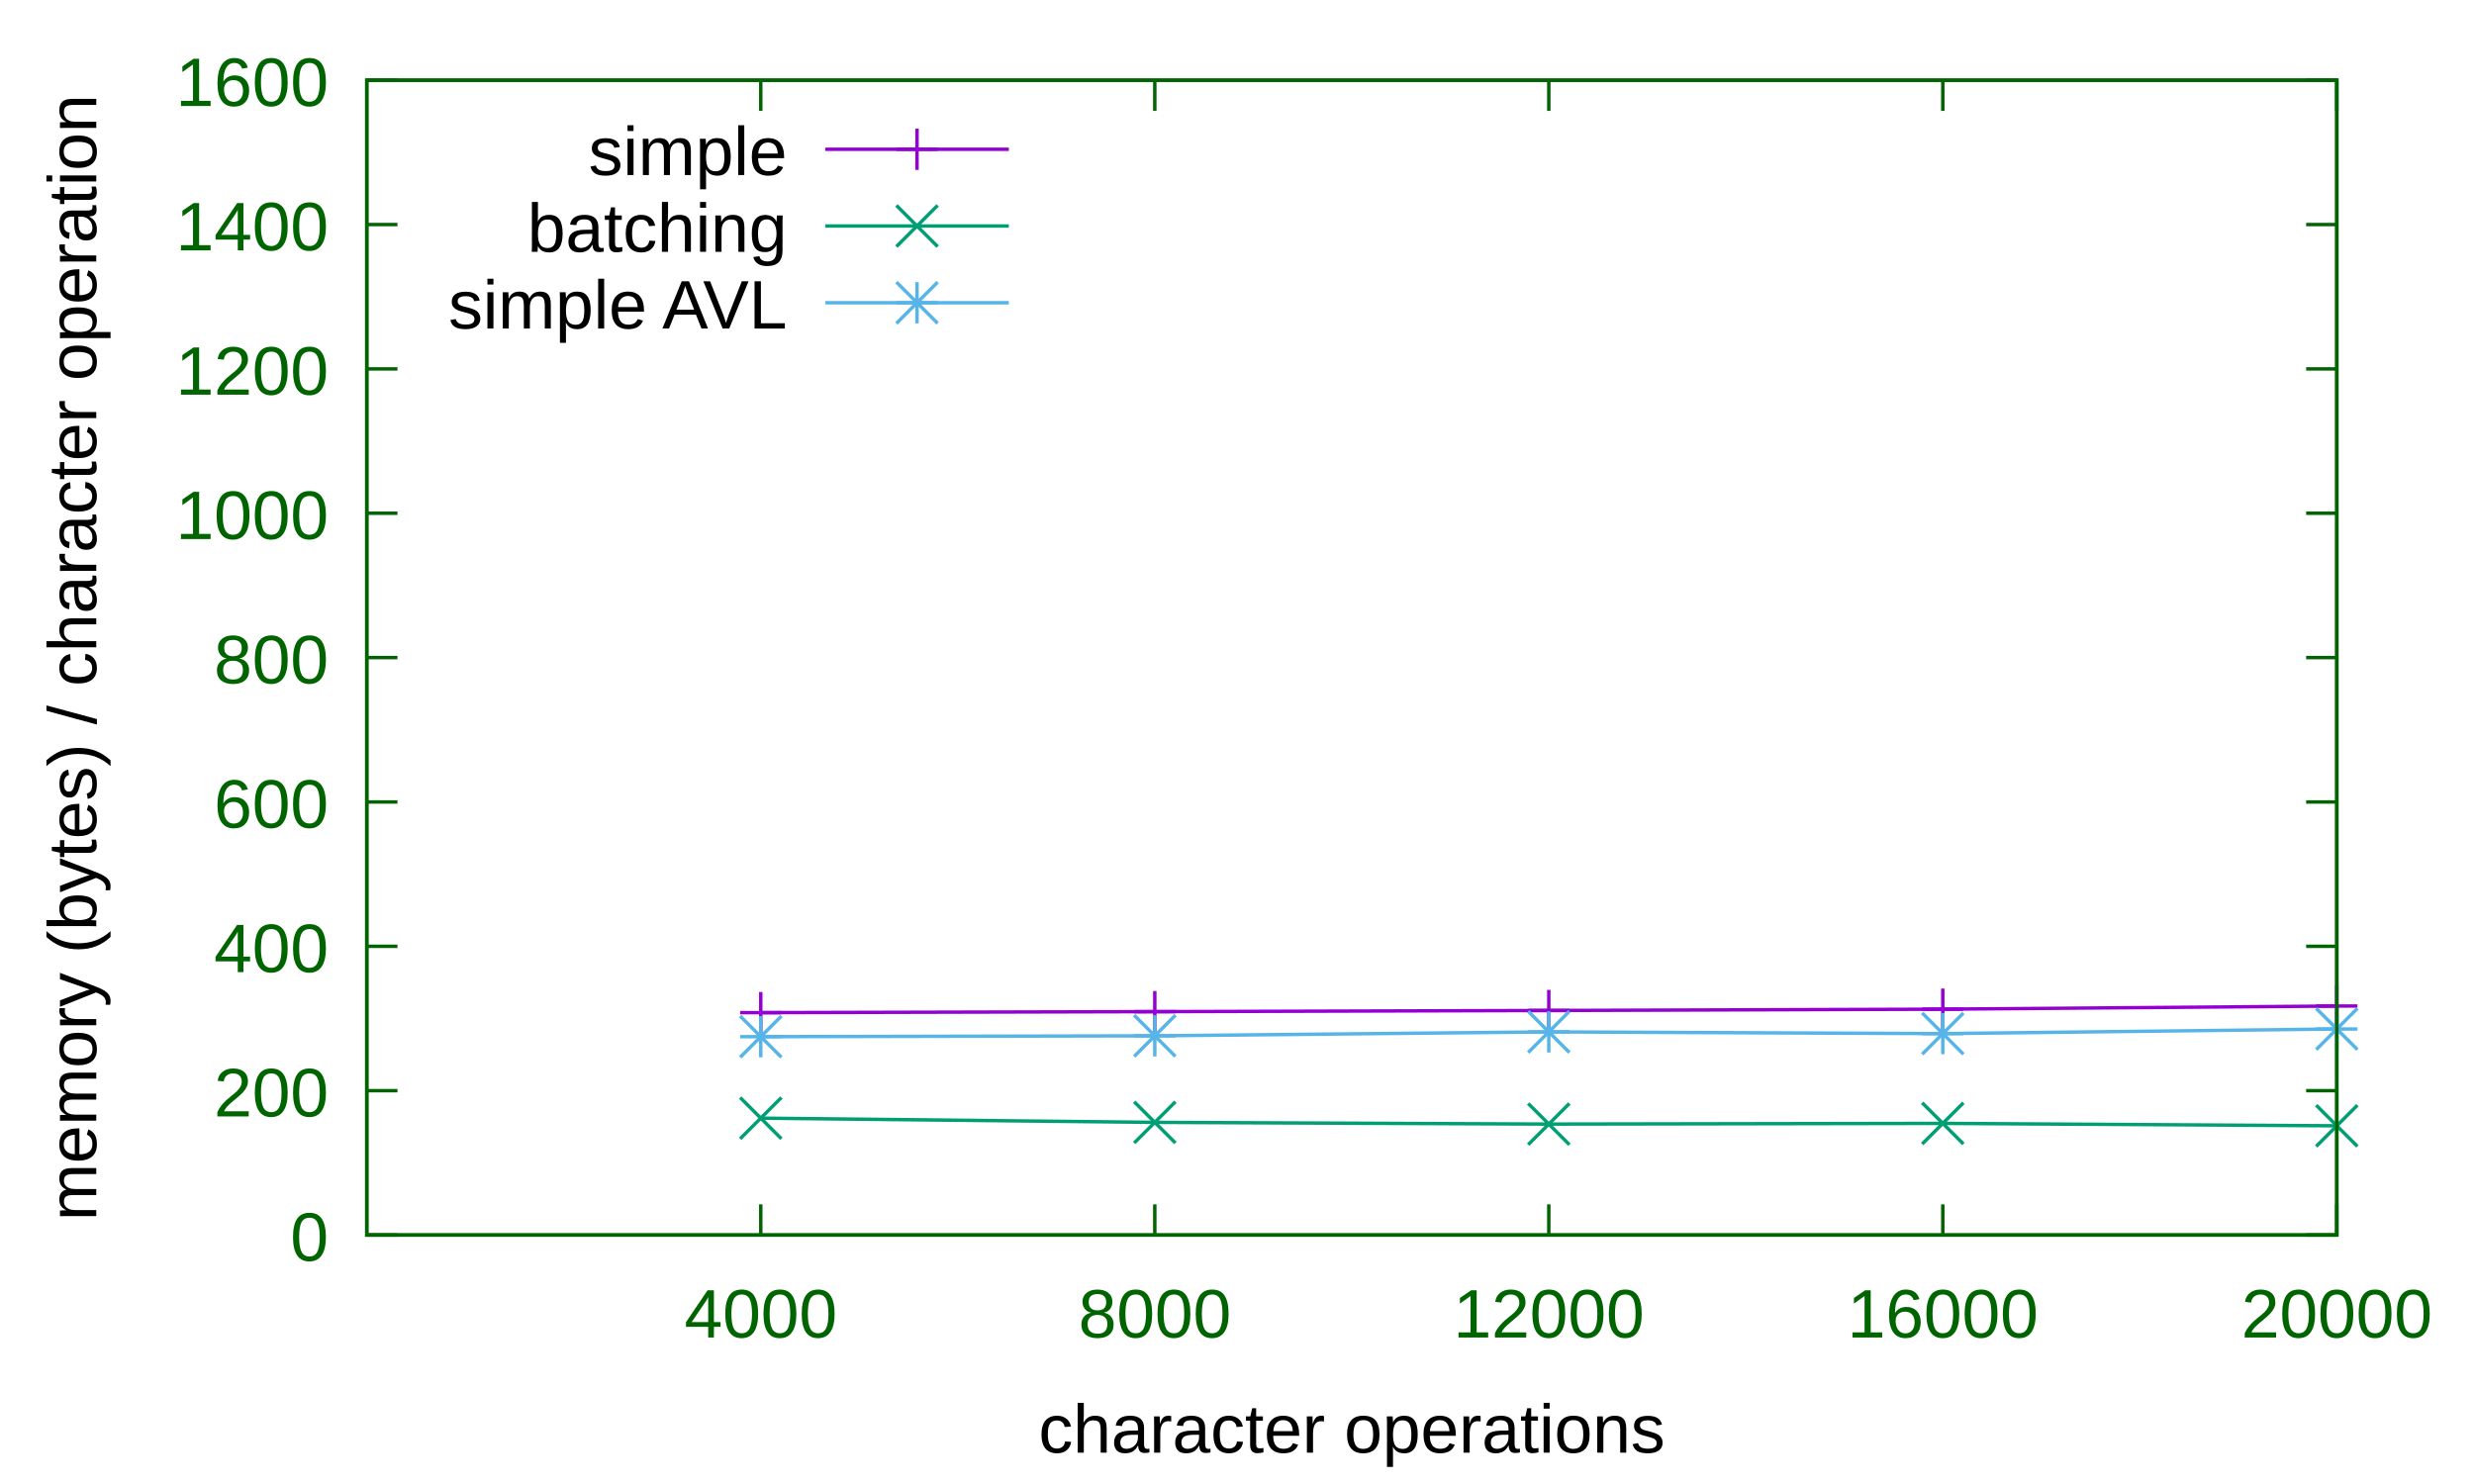 <?xml version="1.0" encoding="UTF-8"?>
<svg xmlns="http://www.w3.org/2000/svg" xmlns:xlink="http://www.w3.org/1999/xlink" width="360" height="216" viewBox="0 0 360 216">
<defs>
<g>
<g id="glyph-0-0">
</g>
<g id="glyph-0-1">
<path d="M 5.172 -3.438 C 5.172 -2.289 4.969 -1.414 4.562 -0.812 C 4.156 -0.207 3.555 0.094 2.766 0.094 C 1.973 0.094 1.379 -0.203 0.984 -0.797 C 0.586 -1.398 0.391 -2.281 0.391 -3.438 C 0.391 -4.625 0.582 -5.508 0.969 -6.094 C 1.352 -6.688 1.961 -6.984 2.797 -6.984 C 3.609 -6.984 4.207 -6.688 4.594 -6.094 C 4.977 -5.5 5.172 -4.613 5.172 -3.438 Z M 4.281 -3.438 C 4.281 -4.438 4.164 -5.156 3.938 -5.594 C 3.707 -6.039 3.328 -6.266 2.797 -6.266 C 2.254 -6.266 1.863 -6.047 1.625 -5.609 C 1.395 -5.172 1.281 -4.445 1.281 -3.438 C 1.281 -2.469 1.398 -1.754 1.641 -1.297 C 1.879 -0.848 2.258 -0.625 2.781 -0.625 C 3.301 -0.625 3.68 -0.852 3.922 -1.312 C 4.16 -1.77 4.281 -2.477 4.281 -3.438 Z M 4.281 -3.438 "/>
</g>
<g id="glyph-0-2">
<path d="M 0.5 0 L 0.5 -0.625 C 0.664 -1 0.867 -1.332 1.109 -1.625 C 1.348 -1.914 1.598 -2.18 1.859 -2.422 C 2.129 -2.66 2.391 -2.879 2.641 -3.078 C 2.898 -3.273 3.133 -3.473 3.344 -3.672 C 3.551 -3.879 3.719 -4.094 3.844 -4.312 C 3.977 -4.539 4.047 -4.789 4.047 -5.062 C 4.047 -5.445 3.938 -5.742 3.719 -5.953 C 3.5 -6.16 3.191 -6.266 2.797 -6.266 C 2.422 -6.266 2.109 -6.16 1.859 -5.953 C 1.617 -5.754 1.477 -5.469 1.438 -5.094 L 0.547 -5.188 C 0.609 -5.727 0.836 -6.16 1.234 -6.484 C 1.641 -6.816 2.16 -6.984 2.797 -6.984 C 3.484 -6.984 4.016 -6.816 4.391 -6.484 C 4.766 -6.16 4.953 -5.695 4.953 -5.094 C 4.953 -4.832 4.891 -4.566 4.766 -4.297 C 4.641 -4.035 4.457 -3.77 4.219 -3.5 C 3.977 -3.238 3.52 -2.832 2.844 -2.281 C 2.469 -1.977 2.164 -1.703 1.938 -1.453 C 1.719 -1.211 1.562 -0.977 1.469 -0.75 L 5.062 -0.75 L 5.062 0 Z M 0.5 0 "/>
</g>
<g id="glyph-0-3">
<path d="M 4.297 -1.562 L 4.297 0 L 3.469 0 L 3.469 -1.562 L 0.234 -1.562 L 0.234 -2.234 L 3.375 -6.875 L 4.297 -6.875 L 4.297 -2.25 L 5.266 -2.25 L 5.266 -1.562 Z M 3.469 -5.891 C 3.469 -5.867 3.422 -5.781 3.328 -5.625 C 3.242 -5.477 3.18 -5.375 3.141 -5.312 L 1.375 -2.703 L 1.125 -2.344 L 1.047 -2.25 L 3.469 -2.25 Z M 3.469 -5.891 "/>
</g>
<g id="glyph-0-4">
<path d="M 5.125 -2.25 C 5.125 -1.52 4.926 -0.945 4.531 -0.531 C 4.133 -0.113 3.594 0.094 2.906 0.094 C 2.125 0.094 1.531 -0.191 1.125 -0.766 C 0.719 -1.336 0.516 -2.176 0.516 -3.281 C 0.516 -4.469 0.723 -5.379 1.141 -6.016 C 1.566 -6.66 2.176 -6.984 2.969 -6.984 C 4.008 -6.984 4.664 -6.516 4.938 -5.578 L 4.094 -5.438 C 3.914 -5.988 3.535 -6.266 2.953 -6.266 C 2.453 -6.266 2.062 -6.031 1.781 -5.562 C 1.508 -5.102 1.375 -4.43 1.375 -3.547 C 1.539 -3.836 1.766 -4.062 2.047 -4.219 C 2.336 -4.375 2.672 -4.453 3.047 -4.453 C 3.68 -4.453 4.188 -4.25 4.562 -3.844 C 4.938 -3.445 5.125 -2.914 5.125 -2.25 Z M 4.234 -2.219 C 4.234 -2.707 4.109 -3.086 3.859 -3.359 C 3.617 -3.629 3.281 -3.766 2.844 -3.766 C 2.438 -3.766 2.102 -3.645 1.844 -3.406 C 1.594 -3.164 1.469 -2.836 1.469 -2.422 C 1.469 -1.891 1.598 -1.453 1.859 -1.109 C 2.117 -0.773 2.457 -0.609 2.875 -0.609 C 3.289 -0.609 3.617 -0.75 3.859 -1.031 C 4.109 -1.32 4.234 -1.719 4.234 -2.219 Z M 4.234 -2.219 "/>
</g>
<g id="glyph-0-5">
<path d="M 5.125 -1.922 C 5.125 -1.285 4.922 -0.789 4.516 -0.438 C 4.117 -0.082 3.539 0.094 2.781 0.094 C 2.051 0.094 1.477 -0.078 1.062 -0.422 C 0.645 -0.773 0.438 -1.27 0.438 -1.906 C 0.438 -2.352 0.562 -2.727 0.812 -3.031 C 1.07 -3.344 1.406 -3.531 1.812 -3.594 L 1.812 -3.625 C 1.438 -3.707 1.141 -3.895 0.922 -4.188 C 0.703 -4.477 0.594 -4.82 0.594 -5.219 C 0.594 -5.738 0.785 -6.16 1.172 -6.484 C 1.566 -6.816 2.098 -6.984 2.766 -6.984 C 3.441 -6.984 3.973 -6.82 4.359 -6.5 C 4.754 -6.188 4.953 -5.754 4.953 -5.203 C 4.953 -4.816 4.844 -4.473 4.625 -4.172 C 4.406 -3.879 4.109 -3.695 3.734 -3.625 L 3.734 -3.609 C 4.172 -3.535 4.508 -3.348 4.75 -3.047 C 5 -2.742 5.125 -2.367 5.125 -1.922 Z M 4.047 -5.156 C 4.047 -5.938 3.617 -6.328 2.766 -6.328 C 2.348 -6.328 2.031 -6.227 1.812 -6.031 C 1.602 -5.844 1.5 -5.551 1.5 -5.156 C 1.5 -4.77 1.609 -4.473 1.828 -4.266 C 2.047 -4.055 2.363 -3.953 2.781 -3.953 C 3.188 -3.953 3.5 -4.047 3.719 -4.234 C 3.938 -4.422 4.047 -4.727 4.047 -5.156 Z M 4.219 -2 C 4.219 -2.426 4.086 -2.75 3.828 -2.969 C 3.578 -3.188 3.223 -3.297 2.766 -3.297 C 2.316 -3.297 1.969 -3.176 1.719 -2.938 C 1.469 -2.707 1.344 -2.391 1.344 -1.984 C 1.344 -1.035 1.828 -0.562 2.797 -0.562 C 3.273 -0.562 3.629 -0.676 3.859 -0.906 C 4.098 -1.133 4.219 -1.5 4.219 -2 Z M 4.219 -2 "/>
</g>
<g id="glyph-0-6">
<path d="M 0.766 0 L 0.766 -0.75 L 2.516 -0.75 L 2.516 -6.047 L 0.969 -4.938 L 0.969 -5.766 L 2.594 -6.875 L 3.406 -6.875 L 3.406 -0.75 L 5.078 -0.75 L 5.078 0 Z M 0.766 0 "/>
</g>
<g id="glyph-0-7">
<path d="M 4.641 -1.453 C 4.641 -0.961 4.453 -0.582 4.078 -0.312 C 3.703 -0.039 3.176 0.094 2.5 0.094 C 1.844 0.094 1.332 -0.008 0.969 -0.219 C 0.613 -0.438 0.383 -0.773 0.281 -1.234 L 1.062 -1.391 C 1.133 -1.109 1.285 -0.898 1.516 -0.766 C 1.754 -0.641 2.082 -0.578 2.5 -0.578 C 2.945 -0.578 3.27 -0.645 3.469 -0.781 C 3.676 -0.914 3.781 -1.117 3.781 -1.391 C 3.781 -1.598 3.707 -1.766 3.562 -1.891 C 3.426 -2.023 3.195 -2.133 2.875 -2.219 L 2.25 -2.391 C 1.738 -2.516 1.375 -2.641 1.156 -2.766 C 0.945 -2.891 0.781 -3.039 0.656 -3.219 C 0.539 -3.406 0.484 -3.629 0.484 -3.891 C 0.484 -4.367 0.656 -4.734 1 -4.984 C 1.344 -5.234 1.844 -5.359 2.5 -5.359 C 3.082 -5.359 3.547 -5.254 3.891 -5.047 C 4.234 -4.848 4.453 -4.523 4.547 -4.078 L 3.75 -3.969 C 3.707 -4.207 3.578 -4.391 3.359 -4.516 C 3.148 -4.641 2.863 -4.703 2.5 -4.703 C 2.102 -4.703 1.812 -4.641 1.625 -4.516 C 1.438 -4.398 1.344 -4.219 1.344 -3.969 C 1.344 -3.82 1.379 -3.695 1.453 -3.594 C 1.535 -3.5 1.648 -3.414 1.797 -3.344 C 1.953 -3.281 2.281 -3.191 2.781 -3.078 C 3.238 -2.953 3.57 -2.836 3.781 -2.734 C 3.988 -2.641 4.148 -2.531 4.266 -2.406 C 4.379 -2.289 4.469 -2.156 4.531 -2 C 4.602 -1.844 4.641 -1.66 4.641 -1.453 Z M 4.641 -1.453 "/>
</g>
<g id="glyph-0-8">
<path d="M 0.672 -6.406 L 0.672 -7.25 L 1.547 -7.25 L 1.547 -6.406 Z M 0.672 0 L 0.672 -5.281 L 1.547 -5.281 L 1.547 0 Z M 0.672 0 "/>
</g>
<g id="glyph-0-9">
<path d="M 3.75 0 L 3.75 -3.344 C 3.75 -3.852 3.676 -4.207 3.531 -4.406 C 3.395 -4.602 3.145 -4.703 2.781 -4.703 C 2.406 -4.703 2.109 -4.555 1.891 -4.266 C 1.672 -3.984 1.562 -3.582 1.562 -3.062 L 1.562 0 L 0.688 0 L 0.688 -4.156 C 0.688 -4.77 0.68 -5.145 0.672 -5.281 L 1.5 -5.281 C 1.5 -5.27 1.5 -5.227 1.5 -5.156 C 1.508 -5.082 1.516 -5 1.516 -4.906 C 1.523 -4.812 1.531 -4.633 1.531 -4.375 L 1.547 -4.375 C 1.734 -4.75 1.945 -5.008 2.188 -5.156 C 2.438 -5.301 2.738 -5.375 3.094 -5.375 C 3.488 -5.375 3.801 -5.297 4.031 -5.141 C 4.27 -4.984 4.438 -4.727 4.531 -4.375 L 4.547 -4.375 C 4.723 -4.727 4.941 -4.984 5.203 -5.141 C 5.461 -5.297 5.773 -5.375 6.141 -5.375 C 6.672 -5.375 7.055 -5.227 7.297 -4.938 C 7.547 -4.656 7.672 -4.18 7.672 -3.516 L 7.672 0 L 6.797 0 L 6.797 -3.344 C 6.797 -3.852 6.723 -4.207 6.578 -4.406 C 6.441 -4.602 6.191 -4.703 5.828 -4.703 C 5.453 -4.703 5.156 -4.555 4.938 -4.266 C 4.727 -3.984 4.625 -3.582 4.625 -3.062 L 4.625 0 Z M 3.75 0 "/>
</g>
<g id="glyph-0-10">
<path d="M 5.141 -2.672 C 5.141 -0.828 4.492 0.094 3.203 0.094 C 2.391 0.094 1.844 -0.211 1.562 -0.828 L 1.531 -0.828 C 1.539 -0.797 1.547 -0.516 1.547 0.016 L 1.547 2.078 L 0.672 2.078 L 0.672 -4.203 C 0.672 -4.742 0.66 -5.102 0.641 -5.281 L 1.5 -5.281 C 1.5 -5.27 1.5 -5.223 1.5 -5.141 C 1.508 -5.066 1.52 -4.945 1.531 -4.781 C 1.539 -4.613 1.547 -4.5 1.547 -4.438 L 1.562 -4.438 C 1.719 -4.758 1.922 -4.992 2.172 -5.141 C 2.43 -5.297 2.773 -5.375 3.203 -5.375 C 3.848 -5.375 4.332 -5.156 4.656 -4.719 C 4.977 -4.281 5.141 -3.598 5.141 -2.672 Z M 4.219 -2.641 C 4.219 -3.379 4.117 -3.906 3.922 -4.219 C 3.723 -4.539 3.406 -4.703 2.969 -4.703 C 2.625 -4.703 2.352 -4.629 2.156 -4.484 C 1.957 -4.336 1.805 -4.109 1.703 -3.797 C 1.598 -3.484 1.547 -3.078 1.547 -2.578 C 1.547 -1.879 1.656 -1.363 1.875 -1.031 C 2.102 -0.707 2.469 -0.547 2.969 -0.547 C 3.406 -0.547 3.723 -0.707 3.922 -1.031 C 4.117 -1.352 4.219 -1.891 4.219 -2.641 Z M 4.219 -2.641 "/>
</g>
<g id="glyph-0-11">
<path d="M 0.672 0 L 0.672 -7.25 L 1.547 -7.25 L 1.547 0 Z M 0.672 0 "/>
</g>
<g id="glyph-0-12">
<path d="M 1.344 -2.453 C 1.344 -1.848 1.469 -1.379 1.719 -1.047 C 1.969 -0.723 2.336 -0.562 2.828 -0.562 C 3.203 -0.562 3.504 -0.633 3.734 -0.781 C 3.961 -0.938 4.117 -1.133 4.203 -1.375 L 4.969 -1.156 C 4.656 -0.32 3.941 0.094 2.828 0.094 C 2.047 0.094 1.445 -0.133 1.031 -0.594 C 0.625 -1.062 0.422 -1.754 0.422 -2.672 C 0.422 -3.547 0.625 -4.211 1.031 -4.672 C 1.445 -5.141 2.031 -5.375 2.781 -5.375 C 4.344 -5.375 5.125 -4.441 5.125 -2.578 L 5.125 -2.453 Z M 4.203 -3.125 C 4.16 -3.688 4.02 -4.094 3.781 -4.344 C 3.551 -4.602 3.219 -4.734 2.781 -4.734 C 2.352 -4.734 2.016 -4.586 1.766 -4.297 C 1.516 -4.016 1.379 -3.625 1.359 -3.125 Z M 4.203 -3.125 "/>
</g>
<g id="glyph-0-13">
<path d="M 5.141 -2.672 C 5.141 -0.828 4.492 0.094 3.203 0.094 C 2.797 0.094 2.457 0.02 2.188 -0.125 C 1.926 -0.27 1.711 -0.504 1.547 -0.828 C 1.547 -0.723 1.535 -0.566 1.516 -0.359 C 1.504 -0.148 1.5 -0.031 1.5 0 L 0.641 0 C 0.66 -0.176 0.672 -0.539 0.672 -1.094 L 0.672 -7.25 L 1.547 -7.25 L 1.547 -5.188 C 1.547 -4.969 1.539 -4.719 1.531 -4.438 L 1.547 -4.438 C 1.711 -4.77 1.93 -5.008 2.203 -5.156 C 2.473 -5.301 2.805 -5.375 3.203 -5.375 C 3.867 -5.375 4.359 -5.148 4.672 -4.703 C 4.984 -4.254 5.141 -3.578 5.141 -2.672 Z M 4.219 -2.641 C 4.219 -3.379 4.117 -3.906 3.922 -4.219 C 3.734 -4.539 3.414 -4.703 2.969 -4.703 C 2.477 -4.703 2.117 -4.531 1.891 -4.188 C 1.66 -3.852 1.547 -3.316 1.547 -2.578 C 1.547 -1.891 1.656 -1.379 1.875 -1.047 C 2.102 -0.711 2.469 -0.547 2.969 -0.547 C 3.406 -0.547 3.723 -0.707 3.922 -1.031 C 4.117 -1.363 4.219 -1.898 4.219 -2.641 Z M 4.219 -2.641 "/>
</g>
<g id="glyph-0-14">
<path d="M 2.016 0.094 C 1.484 0.094 1.082 -0.047 0.812 -0.328 C 0.551 -0.609 0.422 -0.988 0.422 -1.469 C 0.422 -2.02 0.598 -2.441 0.953 -2.734 C 1.316 -3.023 1.898 -3.18 2.703 -3.203 L 3.891 -3.219 L 3.891 -3.516 C 3.891 -3.941 3.797 -4.25 3.609 -4.438 C 3.43 -4.625 3.148 -4.719 2.766 -4.719 C 2.367 -4.719 2.078 -4.648 1.891 -4.516 C 1.711 -4.379 1.609 -4.164 1.578 -3.875 L 0.656 -3.953 C 0.812 -4.898 1.52 -5.375 2.781 -5.375 C 3.445 -5.375 3.945 -5.223 4.281 -4.922 C 4.613 -4.617 4.781 -4.18 4.781 -3.609 L 4.781 -1.328 C 4.781 -1.066 4.812 -0.867 4.875 -0.734 C 4.945 -0.609 5.082 -0.547 5.281 -0.547 C 5.363 -0.547 5.457 -0.555 5.562 -0.578 L 5.562 -0.031 C 5.344 0.02 5.117 0.047 4.891 0.047 C 4.555 0.047 4.316 -0.035 4.172 -0.203 C 4.023 -0.379 3.941 -0.648 3.922 -1.016 L 3.891 -1.016 C 3.672 -0.609 3.41 -0.32 3.109 -0.156 C 2.805 0.008 2.441 0.094 2.016 0.094 Z M 2.219 -0.562 C 2.539 -0.562 2.828 -0.633 3.078 -0.781 C 3.328 -0.926 3.523 -1.125 3.672 -1.375 C 3.816 -1.633 3.891 -1.898 3.891 -2.172 L 3.891 -2.609 L 2.938 -2.594 C 2.52 -2.582 2.203 -2.535 1.984 -2.453 C 1.773 -2.379 1.613 -2.258 1.5 -2.094 C 1.383 -1.938 1.328 -1.723 1.328 -1.453 C 1.328 -1.172 1.406 -0.953 1.562 -0.797 C 1.719 -0.641 1.938 -0.562 2.219 -0.562 Z M 2.219 -0.562 "/>
</g>
<g id="glyph-0-15">
<path d="M 2.703 -0.047 C 2.41 0.035 2.113 0.078 1.812 0.078 C 1.113 0.078 0.766 -0.32 0.766 -1.125 L 0.766 -4.641 L 0.156 -4.641 L 0.156 -5.281 L 0.797 -5.281 L 1.062 -6.469 L 1.641 -6.469 L 1.641 -5.281 L 2.625 -5.281 L 2.625 -4.641 L 1.641 -4.641 L 1.641 -1.312 C 1.641 -1.051 1.68 -0.867 1.766 -0.766 C 1.848 -0.672 1.992 -0.625 2.203 -0.625 C 2.316 -0.625 2.484 -0.645 2.703 -0.688 Z M 2.703 -0.047 "/>
</g>
<g id="glyph-0-16">
<path d="M 1.344 -2.672 C 1.344 -1.961 1.453 -1.438 1.672 -1.094 C 1.891 -0.758 2.223 -0.594 2.672 -0.594 C 2.984 -0.594 3.242 -0.676 3.453 -0.844 C 3.672 -1.02 3.801 -1.281 3.844 -1.625 L 4.734 -1.578 C 4.672 -1.066 4.457 -0.66 4.094 -0.359 C 3.727 -0.055 3.266 0.094 2.703 0.094 C 1.961 0.094 1.395 -0.133 1 -0.594 C 0.613 -1.062 0.422 -1.742 0.422 -2.641 C 0.422 -3.535 0.613 -4.211 1 -4.672 C 1.395 -5.141 1.957 -5.375 2.688 -5.375 C 3.227 -5.375 3.676 -5.234 4.031 -4.953 C 4.395 -4.68 4.617 -4.297 4.703 -3.797 L 3.797 -3.734 C 3.754 -4.023 3.641 -4.254 3.453 -4.422 C 3.266 -4.598 3.004 -4.688 2.672 -4.688 C 2.203 -4.688 1.863 -4.531 1.656 -4.219 C 1.445 -3.914 1.344 -3.398 1.344 -2.672 Z M 1.344 -2.672 "/>
</g>
<g id="glyph-0-17">
<path d="M 1.547 -4.375 C 1.734 -4.719 1.957 -4.969 2.219 -5.125 C 2.488 -5.289 2.828 -5.375 3.234 -5.375 C 3.805 -5.375 4.227 -5.234 4.5 -4.953 C 4.77 -4.672 4.906 -4.191 4.906 -3.516 L 4.906 0 L 4.031 0 L 4.031 -3.344 C 4.031 -3.719 3.992 -3.992 3.922 -4.172 C 3.859 -4.359 3.75 -4.492 3.594 -4.578 C 3.438 -4.66 3.219 -4.703 2.938 -4.703 C 2.52 -4.703 2.188 -4.555 1.938 -4.266 C 1.695 -3.984 1.578 -3.598 1.578 -3.109 L 1.578 0 L 0.688 0 L 0.688 -7.25 L 1.578 -7.25 L 1.578 -5.359 C 1.578 -5.16 1.566 -4.953 1.547 -4.734 C 1.535 -4.523 1.531 -4.406 1.531 -4.375 Z M 1.547 -4.375 "/>
</g>
<g id="glyph-0-18">
<path d="M 4.031 0 L 4.031 -3.344 C 4.031 -3.695 3.992 -3.969 3.922 -4.156 C 3.859 -4.352 3.75 -4.492 3.594 -4.578 C 3.445 -4.66 3.227 -4.703 2.938 -4.703 C 2.52 -4.703 2.188 -4.555 1.938 -4.266 C 1.695 -3.973 1.578 -3.57 1.578 -3.062 L 1.578 0 L 0.688 0 L 0.688 -4.156 C 0.688 -4.77 0.68 -5.145 0.672 -5.281 L 1.5 -5.281 C 1.5 -5.27 1.5 -5.227 1.5 -5.156 C 1.508 -5.082 1.516 -5 1.516 -4.906 C 1.523 -4.812 1.531 -4.633 1.531 -4.375 L 1.547 -4.375 C 1.742 -4.738 1.973 -4.992 2.234 -5.141 C 2.504 -5.297 2.836 -5.375 3.234 -5.375 C 3.816 -5.375 4.238 -5.227 4.5 -4.938 C 4.77 -4.656 4.906 -4.18 4.906 -3.516 L 4.906 0 Z M 4.031 0 "/>
</g>
<g id="glyph-0-19">
<path d="M 2.672 2.078 C 2.098 2.078 1.641 1.961 1.297 1.734 C 0.953 1.504 0.734 1.18 0.641 0.766 L 1.531 0.641 C 1.582 0.891 1.707 1.078 1.906 1.203 C 2.113 1.336 2.379 1.406 2.703 1.406 C 3.578 1.406 4.016 0.895 4.016 -0.125 L 4.016 -0.984 L 4 -0.984 C 3.832 -0.641 3.602 -0.379 3.312 -0.203 C 3.031 -0.035 2.695 0.047 2.312 0.047 C 1.656 0.047 1.176 -0.164 0.875 -0.594 C 0.57 -1.031 0.422 -1.707 0.422 -2.625 C 0.422 -3.562 0.582 -4.25 0.906 -4.688 C 1.238 -5.133 1.738 -5.359 2.406 -5.359 C 2.781 -5.359 3.102 -5.273 3.375 -5.109 C 3.656 -4.941 3.867 -4.695 4.016 -4.375 L 4.031 -4.375 C 4.031 -4.477 4.035 -4.648 4.047 -4.891 C 4.055 -5.129 4.066 -5.258 4.078 -5.281 L 4.922 -5.281 C 4.898 -5.102 4.891 -4.738 4.891 -4.188 L 4.891 -0.156 C 4.891 1.332 4.148 2.078 2.672 2.078 Z M 4.016 -2.641 C 4.016 -3.066 3.953 -3.438 3.828 -3.75 C 3.711 -4.062 3.547 -4.301 3.328 -4.469 C 3.117 -4.633 2.883 -4.719 2.625 -4.719 C 2.164 -4.719 1.832 -4.551 1.625 -4.219 C 1.426 -3.895 1.328 -3.367 1.328 -2.641 C 1.328 -1.922 1.422 -1.398 1.609 -1.078 C 1.805 -0.766 2.141 -0.609 2.609 -0.609 C 2.879 -0.609 3.117 -0.688 3.328 -0.844 C 3.547 -1.008 3.711 -1.242 3.828 -1.547 C 3.953 -1.859 4.016 -2.223 4.016 -2.641 Z M 4.016 -2.641 "/>
</g>
<g id="glyph-0-20">
<path d="M 5.703 0 L 4.906 -2.016 L 1.781 -2.016 L 0.984 0 L 0.016 0 L 2.828 -6.875 L 3.891 -6.875 L 6.656 0 Z M 3.344 -6.172 L 3.297 -6.047 C 3.211 -5.773 3.094 -5.426 2.938 -5 L 2.062 -2.734 L 4.641 -2.734 L 3.75 -5.016 C 3.656 -5.234 3.566 -5.484 3.484 -5.766 Z M 3.344 -6.172 "/>
</g>
<g id="glyph-0-21">
<path d="M 3.812 0 L 2.859 0 L 0.047 -6.875 L 1.031 -6.875 L 2.938 -2.031 L 3.344 -0.828 L 3.75 -2.031 L 5.641 -6.875 L 6.625 -6.875 Z M 3.812 0 "/>
</g>
<g id="glyph-0-22">
<path d="M 0.828 0 L 0.828 -6.875 L 1.75 -6.875 L 1.75 -0.766 L 5.234 -0.766 L 5.234 0 Z M 0.828 0 "/>
</g>
<g id="glyph-0-23">
<path d="M 0.688 0 L 0.688 -4.047 C 0.688 -4.422 0.68 -4.832 0.672 -5.281 L 1.5 -5.281 C 1.52 -4.688 1.531 -4.328 1.531 -4.203 L 1.547 -4.203 C 1.691 -4.66 1.852 -4.969 2.031 -5.125 C 2.219 -5.289 2.477 -5.375 2.812 -5.375 C 2.926 -5.375 3.047 -5.359 3.172 -5.328 L 3.172 -4.531 C 3.047 -4.562 2.891 -4.578 2.703 -4.578 C 2.336 -4.578 2.055 -4.422 1.859 -4.109 C 1.672 -3.797 1.578 -3.344 1.578 -2.75 L 1.578 0 Z M 0.688 0 "/>
</g>
<g id="glyph-0-24">
<path d="M 5.141 -2.641 C 5.141 -1.723 4.938 -1.035 4.531 -0.578 C 4.125 -0.129 3.535 0.094 2.766 0.094 C 1.992 0.094 1.41 -0.141 1.016 -0.609 C 0.617 -1.078 0.422 -1.754 0.422 -2.641 C 0.422 -4.461 1.207 -5.375 2.781 -5.375 C 3.594 -5.375 4.188 -5.148 4.562 -4.703 C 4.945 -4.266 5.141 -3.578 5.141 -2.641 Z M 4.219 -2.641 C 4.219 -3.367 4.109 -3.898 3.891 -4.234 C 3.672 -4.566 3.305 -4.734 2.797 -4.734 C 2.285 -4.734 1.914 -4.562 1.688 -4.219 C 1.457 -3.883 1.344 -3.359 1.344 -2.641 C 1.344 -1.953 1.453 -1.43 1.672 -1.078 C 1.898 -0.723 2.258 -0.547 2.75 -0.547 C 3.281 -0.547 3.656 -0.711 3.875 -1.047 C 4.102 -1.391 4.219 -1.922 4.219 -2.641 Z M 4.219 -2.641 "/>
</g>
<g id="glyph-1-0">
<path d="M 0 -3.75 L -3.344 -3.75 C -3.852 -3.75 -4.207 -3.676 -4.406 -3.531 C -4.602 -3.395 -4.703 -3.145 -4.703 -2.781 C -4.703 -2.406 -4.555 -2.109 -4.266 -1.891 C -3.984 -1.672 -3.582 -1.562 -3.062 -1.562 L 0 -1.562 L 0 -0.688 L -4.156 -0.688 C -4.77 -0.688 -5.145 -0.68 -5.281 -0.672 L -5.281 -1.5 C -5.27 -1.5 -5.227 -1.5 -5.156 -1.5 C -5.082 -1.508 -5 -1.516 -4.906 -1.516 C -4.812 -1.523 -4.633 -1.531 -4.375 -1.531 L -4.375 -1.547 C -4.75 -1.734 -5.008 -1.945 -5.156 -2.188 C -5.301 -2.438 -5.375 -2.738 -5.375 -3.094 C -5.375 -3.488 -5.297 -3.801 -5.141 -4.031 C -4.984 -4.27 -4.727 -4.438 -4.375 -4.531 L -4.375 -4.547 C -4.727 -4.723 -4.984 -4.941 -5.141 -5.203 C -5.297 -5.461 -5.375 -5.773 -5.375 -6.141 C -5.375 -6.672 -5.227 -7.055 -4.938 -7.297 C -4.656 -7.547 -4.18 -7.672 -3.516 -7.672 L 0 -7.672 L 0 -6.797 L -3.344 -6.797 C -3.852 -6.797 -4.207 -6.723 -4.406 -6.578 C -4.602 -6.441 -4.703 -6.191 -4.703 -5.828 C -4.703 -5.453 -4.555 -5.156 -4.266 -4.938 C -3.984 -4.727 -3.582 -4.625 -3.062 -4.625 L 0 -4.625 Z M 0 -3.75 "/>
</g>
<g id="glyph-1-1">
<path d="M -2.453 -1.344 C -1.848 -1.344 -1.379 -1.469 -1.047 -1.719 C -0.723 -1.969 -0.562 -2.336 -0.562 -2.828 C -0.562 -3.203 -0.633 -3.504 -0.781 -3.734 C -0.938 -3.961 -1.133 -4.117 -1.375 -4.203 L -1.156 -4.969 C -0.32 -4.656 0.094 -3.941 0.094 -2.828 C 0.094 -2.047 -0.133 -1.445 -0.594 -1.031 C -1.062 -0.625 -1.754 -0.422 -2.672 -0.422 C -3.547 -0.422 -4.211 -0.625 -4.672 -1.031 C -5.141 -1.445 -5.375 -2.031 -5.375 -2.781 C -5.375 -4.344 -4.441 -5.125 -2.578 -5.125 L -2.453 -5.125 Z M -3.125 -4.203 C -3.688 -4.16 -4.094 -4.02 -4.344 -3.781 C -4.602 -3.551 -4.734 -3.219 -4.734 -2.781 C -4.734 -2.352 -4.586 -2.016 -4.297 -1.766 C -4.016 -1.516 -3.625 -1.379 -3.125 -1.359 Z M -3.125 -4.203 "/>
</g>
<g id="glyph-1-2">
<path d="M -2.641 -5.141 C -1.723 -5.141 -1.035 -4.938 -0.578 -4.531 C -0.129 -4.125 0.094 -3.535 0.094 -2.766 C 0.094 -1.992 -0.141 -1.41 -0.609 -1.016 C -1.078 -0.617 -1.754 -0.422 -2.641 -0.422 C -4.461 -0.422 -5.375 -1.207 -5.375 -2.781 C -5.375 -3.594 -5.148 -4.188 -4.703 -4.562 C -4.266 -4.945 -3.578 -5.141 -2.641 -5.141 Z M -2.641 -4.219 C -3.367 -4.219 -3.898 -4.109 -4.234 -3.891 C -4.566 -3.672 -4.734 -3.305 -4.734 -2.797 C -4.734 -2.285 -4.562 -1.914 -4.219 -1.688 C -3.883 -1.457 -3.359 -1.344 -2.641 -1.344 C -1.953 -1.344 -1.43 -1.453 -1.078 -1.672 C -0.723 -1.898 -0.547 -2.258 -0.547 -2.75 C -0.547 -3.281 -0.711 -3.656 -1.047 -3.875 C -1.391 -4.102 -1.922 -4.219 -2.641 -4.219 Z M -2.641 -4.219 "/>
</g>
<g id="glyph-1-3">
<path d="M 0 -0.688 L -4.047 -0.688 C -4.422 -0.688 -4.832 -0.68 -5.281 -0.672 L -5.281 -1.5 C -4.688 -1.52 -4.328 -1.531 -4.203 -1.531 L -4.203 -1.547 C -4.66 -1.691 -4.969 -1.852 -5.125 -2.031 C -5.289 -2.219 -5.375 -2.477 -5.375 -2.812 C -5.375 -2.926 -5.359 -3.047 -5.328 -3.172 L -4.531 -3.172 C -4.562 -3.047 -4.578 -2.891 -4.578 -2.703 C -4.578 -2.336 -4.422 -2.055 -4.109 -1.859 C -3.797 -1.672 -3.344 -1.578 -2.75 -1.578 L 0 -1.578 Z M 0 -0.688 "/>
</g>
<g id="glyph-1-4">
<path d="M 2.078 -0.938 C 2.078 -0.695 2.055 -0.492 2.016 -0.328 L 1.359 -0.328 C 1.379 -0.453 1.391 -0.586 1.391 -0.734 C 1.391 -1.285 0.988 -1.719 0.188 -2.031 L -0.031 -2.125 L -5.281 -0.031 L -5.281 -0.969 L -2.359 -2.078 C -2.316 -2.086 -2.266 -2.102 -2.203 -2.125 C -2.141 -2.156 -1.926 -2.234 -1.562 -2.359 C -1.195 -2.484 -0.992 -2.547 -0.953 -2.547 L -1.922 -2.891 L -5.281 -4.047 L -5.281 -4.984 L 0 -2.953 C 0.562 -2.734 0.977 -2.531 1.25 -2.344 C 1.531 -2.156 1.738 -1.945 1.875 -1.719 C 2.008 -1.488 2.078 -1.227 2.078 -0.938 Z M 2.078 -0.938 "/>
</g>
<g id="glyph-1-5">
</g>
<g id="glyph-1-6">
<path d="M -2.594 -0.625 C -3.539 -0.625 -4.383 -0.77 -5.125 -1.062 C -5.875 -1.352 -6.582 -1.805 -7.25 -2.422 L -7.25 -3.266 C -6.57 -2.66 -5.852 -2.211 -5.094 -1.922 C -4.332 -1.641 -3.5 -1.5 -2.594 -1.5 C -1.688 -1.5 -0.852 -1.641 -0.094 -1.922 C 0.664 -2.203 1.391 -2.648 2.078 -3.266 L 2.078 -2.422 C 1.41 -1.805 0.703 -1.352 -0.047 -1.062 C -0.797 -0.77 -1.641 -0.625 -2.578 -0.625 Z M -2.594 -0.625 "/>
</g>
<g id="glyph-1-7">
<path d="M -2.672 -5.141 C -0.828 -5.141 0.094 -4.492 0.094 -3.203 C 0.094 -2.797 0.02 -2.457 -0.125 -2.188 C -0.27 -1.926 -0.504 -1.711 -0.828 -1.547 C -0.723 -1.547 -0.566 -1.535 -0.359 -1.516 C -0.148 -1.504 -0.031 -1.5 0 -1.5 L 0 -0.641 C -0.176 -0.66 -0.539 -0.672 -1.094 -0.672 L -7.25 -0.672 L -7.25 -1.547 L -5.188 -1.547 C -4.969 -1.547 -4.719 -1.539 -4.438 -1.531 L -4.438 -1.547 C -4.77 -1.711 -5.008 -1.93 -5.156 -2.203 C -5.301 -2.473 -5.375 -2.805 -5.375 -3.203 C -5.375 -3.867 -5.148 -4.359 -4.703 -4.672 C -4.254 -4.984 -3.578 -5.141 -2.672 -5.141 Z M -2.641 -4.219 C -3.379 -4.219 -3.906 -4.117 -4.219 -3.922 C -4.539 -3.734 -4.703 -3.414 -4.703 -2.969 C -4.703 -2.477 -4.531 -2.117 -4.188 -1.891 C -3.852 -1.66 -3.316 -1.547 -2.578 -1.547 C -1.891 -1.547 -1.379 -1.656 -1.047 -1.875 C -0.711 -2.102 -0.547 -2.469 -0.547 -2.969 C -0.547 -3.406 -0.707 -3.723 -1.031 -3.922 C -1.363 -4.117 -1.898 -4.219 -2.641 -4.219 Z M -2.641 -4.219 "/>
</g>
<g id="glyph-1-8">
<path d="M -0.047 -2.703 C 0.035 -2.41 0.078 -2.113 0.078 -1.812 C 0.078 -1.113 -0.32 -0.766 -1.125 -0.766 L -4.641 -0.766 L -4.641 -0.156 L -5.281 -0.156 L -5.281 -0.797 L -6.469 -1.062 L -6.469 -1.641 L -5.281 -1.641 L -5.281 -2.625 L -4.641 -2.625 L -4.641 -1.641 L -1.312 -1.641 C -1.051 -1.641 -0.867 -1.68 -0.766 -1.766 C -0.672 -1.848 -0.625 -1.992 -0.625 -2.203 C -0.625 -2.316 -0.645 -2.484 -0.688 -2.703 Z M -0.047 -2.703 "/>
</g>
<g id="glyph-1-9">
<path d="M -1.453 -4.641 C -0.961 -4.641 -0.582 -4.453 -0.312 -4.078 C -0.039 -3.703 0.094 -3.176 0.094 -2.5 C 0.094 -1.844 -0.008 -1.332 -0.219 -0.969 C -0.438 -0.613 -0.773 -0.383 -1.234 -0.281 L -1.391 -1.062 C -1.109 -1.133 -0.898 -1.285 -0.766 -1.516 C -0.641 -1.754 -0.578 -2.082 -0.578 -2.5 C -0.578 -2.945 -0.645 -3.27 -0.781 -3.469 C -0.914 -3.676 -1.117 -3.781 -1.391 -3.781 C -1.598 -3.781 -1.766 -3.707 -1.891 -3.562 C -2.023 -3.426 -2.133 -3.195 -2.219 -2.875 L -2.391 -2.25 C -2.516 -1.738 -2.641 -1.375 -2.766 -1.156 C -2.891 -0.945 -3.039 -0.781 -3.219 -0.656 C -3.406 -0.539 -3.629 -0.484 -3.891 -0.484 C -4.367 -0.484 -4.734 -0.656 -4.984 -1 C -5.234 -1.344 -5.359 -1.844 -5.359 -2.5 C -5.359 -3.082 -5.254 -3.547 -5.047 -3.891 C -4.848 -4.234 -4.523 -4.453 -4.078 -4.547 L -3.969 -3.75 C -4.207 -3.707 -4.391 -3.578 -4.516 -3.359 C -4.641 -3.148 -4.703 -2.863 -4.703 -2.5 C -4.703 -2.102 -4.641 -1.812 -4.516 -1.625 C -4.398 -1.438 -4.219 -1.344 -3.969 -1.344 C -3.82 -1.344 -3.695 -1.379 -3.594 -1.453 C -3.5 -1.535 -3.414 -1.648 -3.344 -1.797 C -3.281 -1.953 -3.191 -2.281 -3.078 -2.781 C -2.953 -3.238 -2.836 -3.57 -2.734 -3.781 C -2.641 -3.988 -2.531 -4.148 -2.406 -4.266 C -2.289 -4.379 -2.156 -4.469 -2 -4.531 C -1.844 -4.602 -1.66 -4.641 -1.453 -4.641 Z M -1.453 -4.641 "/>
</g>
<g id="glyph-1-10">
<path d="M -2.578 -2.703 C -1.641 -2.703 -0.797 -2.555 -0.047 -2.266 C 0.703 -1.973 1.41 -1.52 2.078 -0.906 L 2.078 -0.062 C 1.391 -0.676 0.672 -1.125 -0.078 -1.406 C -0.836 -1.688 -1.676 -1.828 -2.594 -1.828 C -3.5 -1.828 -4.328 -1.68 -5.078 -1.391 C -5.836 -1.109 -6.562 -0.664 -7.25 -0.062 L -7.25 -0.906 C -6.582 -1.52 -5.875 -1.973 -5.125 -2.266 C -4.375 -2.555 -3.531 -2.703 -2.594 -2.703 Z M -2.578 -2.703 "/>
</g>
<g id="glyph-1-11">
<path d="M 0.094 0 L -7.25 -2 L -7.25 -2.781 L 0.094 -0.797 Z M 0.094 0 "/>
</g>
<g id="glyph-1-12">
<path d="M -2.672 -1.344 C -1.961 -1.344 -1.438 -1.453 -1.094 -1.672 C -0.758 -1.891 -0.594 -2.223 -0.594 -2.672 C -0.594 -2.984 -0.676 -3.242 -0.844 -3.453 C -1.02 -3.672 -1.281 -3.801 -1.625 -3.844 L -1.578 -4.734 C -1.066 -4.672 -0.66 -4.457 -0.359 -4.094 C -0.055 -3.727 0.094 -3.266 0.094 -2.703 C 0.094 -1.961 -0.133 -1.395 -0.594 -1 C -1.062 -0.613 -1.742 -0.422 -2.641 -0.422 C -3.535 -0.422 -4.211 -0.613 -4.672 -1 C -5.141 -1.395 -5.375 -1.957 -5.375 -2.688 C -5.375 -3.227 -5.234 -3.676 -4.953 -4.031 C -4.68 -4.395 -4.297 -4.617 -3.797 -4.703 L -3.734 -3.797 C -4.023 -3.754 -4.254 -3.641 -4.422 -3.453 C -4.598 -3.266 -4.688 -3.004 -4.688 -2.672 C -4.688 -2.203 -4.531 -1.863 -4.219 -1.656 C -3.914 -1.445 -3.398 -1.344 -2.672 -1.344 Z M -2.672 -1.344 "/>
</g>
<g id="glyph-1-13">
<path d="M -4.375 -1.547 C -4.719 -1.734 -4.969 -1.957 -5.125 -2.219 C -5.289 -2.488 -5.375 -2.828 -5.375 -3.234 C -5.375 -3.805 -5.234 -4.227 -4.953 -4.5 C -4.672 -4.77 -4.191 -4.906 -3.516 -4.906 L 0 -4.906 L 0 -4.031 L -3.344 -4.031 C -3.719 -4.031 -3.992 -3.992 -4.172 -3.922 C -4.359 -3.859 -4.492 -3.75 -4.578 -3.594 C -4.66 -3.438 -4.703 -3.219 -4.703 -2.938 C -4.703 -2.52 -4.555 -2.188 -4.266 -1.938 C -3.984 -1.695 -3.598 -1.578 -3.109 -1.578 L 0 -1.578 L 0 -0.688 L -7.25 -0.688 L -7.25 -1.578 L -5.359 -1.578 C -5.16 -1.578 -4.953 -1.566 -4.734 -1.547 C -4.523 -1.535 -4.406 -1.531 -4.375 -1.531 Z M -4.375 -1.547 "/>
</g>
<g id="glyph-1-14">
<path d="M 0.094 -2.016 C 0.094 -1.484 -0.047 -1.082 -0.328 -0.812 C -0.609 -0.551 -0.988 -0.422 -1.469 -0.422 C -2.02 -0.422 -2.441 -0.598 -2.734 -0.953 C -3.023 -1.316 -3.18 -1.898 -3.203 -2.703 L -3.219 -3.891 L -3.516 -3.891 C -3.941 -3.891 -4.25 -3.797 -4.438 -3.609 C -4.625 -3.43 -4.719 -3.148 -4.719 -2.766 C -4.719 -2.367 -4.648 -2.078 -4.516 -1.891 C -4.379 -1.711 -4.164 -1.609 -3.875 -1.578 L -3.953 -0.656 C -4.898 -0.812 -5.375 -1.52 -5.375 -2.781 C -5.375 -3.445 -5.223 -3.945 -4.922 -4.281 C -4.617 -4.613 -4.18 -4.781 -3.609 -4.781 L -1.328 -4.781 C -1.066 -4.781 -0.867 -4.812 -0.734 -4.875 C -0.609 -4.945 -0.547 -5.082 -0.547 -5.281 C -0.547 -5.363 -0.555 -5.457 -0.578 -5.562 L -0.031 -5.562 C 0.02 -5.344 0.047 -5.117 0.047 -4.891 C 0.047 -4.555 -0.035 -4.316 -0.203 -4.172 C -0.379 -4.023 -0.648 -3.941 -1.016 -3.922 L -1.016 -3.891 C -0.609 -3.672 -0.32 -3.41 -0.156 -3.109 C 0.008 -2.805 0.094 -2.441 0.094 -2.016 Z M -0.562 -2.219 C -0.562 -2.539 -0.633 -2.828 -0.781 -3.078 C -0.926 -3.328 -1.125 -3.523 -1.375 -3.672 C -1.633 -3.816 -1.898 -3.891 -2.172 -3.891 L -2.609 -3.891 L -2.594 -2.938 C -2.582 -2.52 -2.535 -2.203 -2.453 -1.984 C -2.379 -1.773 -2.258 -1.613 -2.094 -1.5 C -1.938 -1.383 -1.723 -1.328 -1.453 -1.328 C -1.172 -1.328 -0.953 -1.406 -0.797 -1.562 C -0.641 -1.719 -0.562 -1.938 -0.562 -2.219 Z M -0.562 -2.219 "/>
</g>
<g id="glyph-1-15">
<path d="M -2.672 -5.141 C -0.828 -5.141 0.094 -4.492 0.094 -3.203 C 0.094 -2.391 -0.211 -1.844 -0.828 -1.562 L -0.828 -1.531 C -0.797 -1.539 -0.516 -1.547 0.016 -1.547 L 2.078 -1.547 L 2.078 -0.672 L -4.203 -0.672 C -4.742 -0.672 -5.102 -0.66 -5.281 -0.641 L -5.281 -1.5 C -5.27 -1.5 -5.223 -1.5 -5.141 -1.5 C -5.066 -1.508 -4.945 -1.52 -4.781 -1.531 C -4.613 -1.539 -4.5 -1.547 -4.438 -1.547 L -4.438 -1.562 C -4.758 -1.719 -4.992 -1.922 -5.141 -2.172 C -5.297 -2.43 -5.375 -2.773 -5.375 -3.203 C -5.375 -3.848 -5.156 -4.332 -4.719 -4.656 C -4.281 -4.977 -3.598 -5.141 -2.672 -5.141 Z M -2.641 -4.219 C -3.379 -4.219 -3.906 -4.117 -4.219 -3.922 C -4.539 -3.723 -4.703 -3.406 -4.703 -2.969 C -4.703 -2.625 -4.629 -2.352 -4.484 -2.156 C -4.336 -1.957 -4.109 -1.805 -3.797 -1.703 C -3.484 -1.598 -3.078 -1.547 -2.578 -1.547 C -1.879 -1.547 -1.363 -1.656 -1.031 -1.875 C -0.707 -2.102 -0.547 -2.469 -0.547 -2.969 C -0.547 -3.406 -0.707 -3.723 -1.031 -3.922 C -1.352 -4.117 -1.891 -4.219 -2.641 -4.219 Z M -2.641 -4.219 "/>
</g>
<g id="glyph-1-16">
<path d="M -6.406 -0.672 L -7.25 -0.672 L -7.25 -1.547 L -6.406 -1.547 Z M 0 -0.672 L -5.281 -0.672 L -5.281 -1.547 L 0 -1.547 Z M 0 -0.672 "/>
</g>
<g id="glyph-1-17">
<path d="M 0 -4.031 L -3.344 -4.031 C -3.695 -4.031 -3.969 -3.992 -4.156 -3.922 C -4.352 -3.859 -4.492 -3.75 -4.578 -3.594 C -4.66 -3.445 -4.703 -3.227 -4.703 -2.938 C -4.703 -2.52 -4.555 -2.188 -4.266 -1.938 C -3.973 -1.695 -3.57 -1.578 -3.062 -1.578 L 0 -1.578 L 0 -0.688 L -4.156 -0.688 C -4.77 -0.688 -5.145 -0.68 -5.281 -0.672 L -5.281 -1.5 C -5.27 -1.5 -5.227 -1.5 -5.156 -1.5 C -5.082 -1.508 -5 -1.516 -4.906 -1.516 C -4.812 -1.523 -4.633 -1.531 -4.375 -1.531 L -4.375 -1.547 C -4.738 -1.742 -4.992 -1.973 -5.141 -2.234 C -5.297 -2.504 -5.375 -2.836 -5.375 -3.234 C -5.375 -3.816 -5.227 -4.238 -4.938 -4.5 C -4.656 -4.77 -4.18 -4.906 -3.516 -4.906 L 0 -4.906 Z M 0 -4.031 "/>
</g>
</g>
</defs>
<path fill="none" stroke-width="0.5" stroke-linecap="butt" stroke-linejoin="miter" stroke="rgb(0%, 39.215%, 0%)" stroke-opacity="1" stroke-miterlimit="3.8" d="M 53.371 179.762 L 57.836 179.762 "/>
<path fill="none" stroke-width="0.5" stroke-linecap="butt" stroke-linejoin="miter" stroke="rgb(0%, 39.215%, 0%)" stroke-opacity="1" stroke-miterlimit="3.8" d="M 340.039 179.762 L 335.574 179.762 "/>
<g fill="rgb(0%, 39.215%, 0%)" fill-opacity="1">
<use xlink:href="#glyph-0-0" x="39.47" y="183.513"/>
<use xlink:href="#glyph-0-1" x="42.248" y="183.513"/>
</g>
<path fill="none" stroke-width="0.5" stroke-linecap="butt" stroke-linejoin="miter" stroke="rgb(0%, 39.215%, 0%)" stroke-opacity="1" stroke-miterlimit="3.8" d="M 53.371 158.75 L 57.836 158.75 "/>
<path fill="none" stroke-width="0.5" stroke-linecap="butt" stroke-linejoin="miter" stroke="rgb(0%, 39.215%, 0%)" stroke-opacity="1" stroke-miterlimit="3.8" d="M 340.039 158.75 L 335.574 158.75 "/>
<g fill="rgb(0%, 39.215%, 0%)" fill-opacity="1">
<use xlink:href="#glyph-0-0" x="28.35" y="162.503"/>
<use xlink:href="#glyph-0-2" x="31.128" y="162.503"/>
<use xlink:href="#glyph-0-1" x="36.69" y="162.503"/>
<use xlink:href="#glyph-0-1" x="42.251" y="162.503"/>
</g>
<path fill="none" stroke-width="0.5" stroke-linecap="butt" stroke-linejoin="miter" stroke="rgb(0%, 39.215%, 0%)" stroke-opacity="1" stroke-miterlimit="3.8" d="M 53.371 137.738 L 57.836 137.738 "/>
<path fill="none" stroke-width="0.5" stroke-linecap="butt" stroke-linejoin="miter" stroke="rgb(0%, 39.215%, 0%)" stroke-opacity="1" stroke-miterlimit="3.8" d="M 340.039 137.738 L 335.574 137.738 "/>
<g fill="rgb(0%, 39.215%, 0%)" fill-opacity="1">
<use xlink:href="#glyph-0-0" x="28.35" y="141.493"/>
<use xlink:href="#glyph-0-3" x="31.128" y="141.493"/>
<use xlink:href="#glyph-0-1" x="36.69" y="141.493"/>
<use xlink:href="#glyph-0-1" x="42.251" y="141.493"/>
</g>
<path fill="none" stroke-width="0.5" stroke-linecap="butt" stroke-linejoin="miter" stroke="rgb(0%, 39.215%, 0%)" stroke-opacity="1" stroke-miterlimit="3.8" d="M 53.371 116.73 L 57.836 116.73 "/>
<path fill="none" stroke-width="0.5" stroke-linecap="butt" stroke-linejoin="miter" stroke="rgb(0%, 39.215%, 0%)" stroke-opacity="1" stroke-miterlimit="3.8" d="M 340.039 116.73 L 335.574 116.73 "/>
<g fill="rgb(0%, 39.215%, 0%)" fill-opacity="1">
<use xlink:href="#glyph-0-0" x="28.35" y="120.483"/>
<use xlink:href="#glyph-0-4" x="31.128" y="120.483"/>
<use xlink:href="#glyph-0-1" x="36.69" y="120.483"/>
<use xlink:href="#glyph-0-1" x="42.251" y="120.483"/>
</g>
<path fill="none" stroke-width="0.5" stroke-linecap="butt" stroke-linejoin="miter" stroke="rgb(0%, 39.215%, 0%)" stroke-opacity="1" stroke-miterlimit="3.8" d="M 53.371 95.715 L 57.836 95.715 "/>
<path fill="none" stroke-width="0.5" stroke-linecap="butt" stroke-linejoin="miter" stroke="rgb(0%, 39.215%, 0%)" stroke-opacity="1" stroke-miterlimit="3.8" d="M 340.039 95.715 L 335.574 95.715 "/>
<g fill="rgb(0%, 39.215%, 0%)" fill-opacity="1">
<use xlink:href="#glyph-0-0" x="28.35" y="99.468"/>
<use xlink:href="#glyph-0-5" x="31.128" y="99.468"/>
<use xlink:href="#glyph-0-1" x="36.69" y="99.468"/>
<use xlink:href="#glyph-0-1" x="42.251" y="99.468"/>
</g>
<path fill="none" stroke-width="0.5" stroke-linecap="butt" stroke-linejoin="miter" stroke="rgb(0%, 39.215%, 0%)" stroke-opacity="1" stroke-miterlimit="3.8" d="M 53.371 74.703 L 57.836 74.703 "/>
<path fill="none" stroke-width="0.5" stroke-linecap="butt" stroke-linejoin="miter" stroke="rgb(0%, 39.215%, 0%)" stroke-opacity="1" stroke-miterlimit="3.8" d="M 340.039 74.703 L 335.574 74.703 "/>
<g fill="rgb(0%, 39.215%, 0%)" fill-opacity="1">
<use xlink:href="#glyph-0-0" x="22.79" y="78.458"/>
<use xlink:href="#glyph-0-6" x="25.568" y="78.458"/>
<use xlink:href="#glyph-0-1" x="31.13" y="78.458"/>
<use xlink:href="#glyph-0-1" x="36.691" y="78.458"/>
<use xlink:href="#glyph-0-1" x="42.253" y="78.458"/>
</g>
<path fill="none" stroke-width="0.5" stroke-linecap="butt" stroke-linejoin="miter" stroke="rgb(0%, 39.215%, 0%)" stroke-opacity="1" stroke-miterlimit="3.8" d="M 53.371 53.695 L 57.836 53.695 "/>
<path fill="none" stroke-width="0.5" stroke-linecap="butt" stroke-linejoin="miter" stroke="rgb(0%, 39.215%, 0%)" stroke-opacity="1" stroke-miterlimit="3.8" d="M 340.039 53.695 L 335.574 53.695 "/>
<g fill="rgb(0%, 39.215%, 0%)" fill-opacity="1">
<use xlink:href="#glyph-0-0" x="22.79" y="57.448"/>
<use xlink:href="#glyph-0-6" x="25.568" y="57.448"/>
<use xlink:href="#glyph-0-2" x="31.13" y="57.448"/>
<use xlink:href="#glyph-0-1" x="36.691" y="57.448"/>
<use xlink:href="#glyph-0-1" x="42.253" y="57.448"/>
</g>
<path fill="none" stroke-width="0.5" stroke-linecap="butt" stroke-linejoin="miter" stroke="rgb(0%, 39.215%, 0%)" stroke-opacity="1" stroke-miterlimit="3.8" d="M 53.371 32.684 L 57.836 32.684 "/>
<path fill="none" stroke-width="0.5" stroke-linecap="butt" stroke-linejoin="miter" stroke="rgb(0%, 39.215%, 0%)" stroke-opacity="1" stroke-miterlimit="3.8" d="M 340.039 32.684 L 335.574 32.684 "/>
<g fill="rgb(0%, 39.215%, 0%)" fill-opacity="1">
<use xlink:href="#glyph-0-0" x="22.79" y="36.438"/>
<use xlink:href="#glyph-0-6" x="25.568" y="36.438"/>
<use xlink:href="#glyph-0-3" x="31.13" y="36.438"/>
<use xlink:href="#glyph-0-1" x="36.691" y="36.438"/>
<use xlink:href="#glyph-0-1" x="42.253" y="36.438"/>
</g>
<path fill="none" stroke-width="0.5" stroke-linecap="butt" stroke-linejoin="miter" stroke="rgb(0%, 39.215%, 0%)" stroke-opacity="1" stroke-miterlimit="3.8" d="M 53.371 11.676 L 57.836 11.676 "/>
<path fill="none" stroke-width="0.5" stroke-linecap="butt" stroke-linejoin="miter" stroke="rgb(0%, 39.215%, 0%)" stroke-opacity="1" stroke-miterlimit="3.8" d="M 340.039 11.676 L 335.574 11.676 "/>
<g fill="rgb(0%, 39.215%, 0%)" fill-opacity="1">
<use xlink:href="#glyph-0-0" x="22.79" y="15.428"/>
<use xlink:href="#glyph-0-6" x="25.568" y="15.428"/>
<use xlink:href="#glyph-0-4" x="31.13" y="15.428"/>
<use xlink:href="#glyph-0-1" x="36.691" y="15.428"/>
<use xlink:href="#glyph-0-1" x="42.253" y="15.428"/>
</g>
<path fill="none" stroke-width="0.5" stroke-linecap="butt" stroke-linejoin="miter" stroke="rgb(0%, 39.215%, 0%)" stroke-opacity="1" stroke-miterlimit="3.8" d="M 110.703 179.762 L 110.703 175.297 "/>
<path fill="none" stroke-width="0.5" stroke-linecap="butt" stroke-linejoin="miter" stroke="rgb(0%, 39.215%, 0%)" stroke-opacity="1" stroke-miterlimit="3.8" d="M 110.703 11.676 L 110.703 16.141 "/>
<g fill="rgb(0%, 39.215%, 0%)" fill-opacity="1">
<use xlink:href="#glyph-0-3" x="99.585" y="194.683"/>
<use xlink:href="#glyph-0-1" x="105.147" y="194.683"/>
<use xlink:href="#glyph-0-1" x="110.708" y="194.683"/>
<use xlink:href="#glyph-0-1" x="116.27" y="194.683"/>
</g>
<path fill="none" stroke-width="0.5" stroke-linecap="butt" stroke-linejoin="miter" stroke="rgb(0%, 39.215%, 0%)" stroke-opacity="1" stroke-miterlimit="3.8" d="M 168.039 179.762 L 168.039 175.297 "/>
<path fill="none" stroke-width="0.5" stroke-linecap="butt" stroke-linejoin="miter" stroke="rgb(0%, 39.215%, 0%)" stroke-opacity="1" stroke-miterlimit="3.8" d="M 168.039 11.676 L 168.039 16.141 "/>
<g fill="rgb(0%, 39.215%, 0%)" fill-opacity="1">
<use xlink:href="#glyph-0-5" x="156.92" y="194.683"/>
<use xlink:href="#glyph-0-1" x="162.482" y="194.683"/>
<use xlink:href="#glyph-0-1" x="168.043" y="194.683"/>
<use xlink:href="#glyph-0-1" x="173.605" y="194.683"/>
</g>
<path fill="none" stroke-width="0.5" stroke-linecap="butt" stroke-linejoin="miter" stroke="rgb(0%, 39.215%, 0%)" stroke-opacity="1" stroke-miterlimit="3.8" d="M 225.371 179.762 L 225.371 175.297 "/>
<path fill="none" stroke-width="0.5" stroke-linecap="butt" stroke-linejoin="miter" stroke="rgb(0%, 39.215%, 0%)" stroke-opacity="1" stroke-miterlimit="3.8" d="M 225.371 11.676 L 225.371 16.141 "/>
<g fill="rgb(0%, 39.215%, 0%)" fill-opacity="1">
<use xlink:href="#glyph-0-6" x="211.47" y="194.683"/>
<use xlink:href="#glyph-0-2" x="217.032" y="194.683"/>
<use xlink:href="#glyph-0-1" x="222.593" y="194.683"/>
<use xlink:href="#glyph-0-1" x="228.155" y="194.683"/>
<use xlink:href="#glyph-0-1" x="233.716" y="194.683"/>
</g>
<path fill="none" stroke-width="0.5" stroke-linecap="butt" stroke-linejoin="miter" stroke="rgb(0%, 39.215%, 0%)" stroke-opacity="1" stroke-miterlimit="3.8" d="M 282.703 179.762 L 282.703 175.297 "/>
<path fill="none" stroke-width="0.5" stroke-linecap="butt" stroke-linejoin="miter" stroke="rgb(0%, 39.215%, 0%)" stroke-opacity="1" stroke-miterlimit="3.8" d="M 282.703 11.676 L 282.703 16.141 "/>
<g fill="rgb(0%, 39.215%, 0%)" fill-opacity="1">
<use xlink:href="#glyph-0-6" x="268.805" y="194.683"/>
<use xlink:href="#glyph-0-4" x="274.367" y="194.683"/>
<use xlink:href="#glyph-0-1" x="279.928" y="194.683"/>
<use xlink:href="#glyph-0-1" x="285.49" y="194.683"/>
<use xlink:href="#glyph-0-1" x="291.051" y="194.683"/>
</g>
<path fill="none" stroke-width="0.5" stroke-linecap="butt" stroke-linejoin="miter" stroke="rgb(0%, 39.215%, 0%)" stroke-opacity="1" stroke-miterlimit="3.8" d="M 340.039 179.762 L 340.039 175.297 "/>
<path fill="none" stroke-width="0.5" stroke-linecap="butt" stroke-linejoin="miter" stroke="rgb(0%, 39.215%, 0%)" stroke-opacity="1" stroke-miterlimit="3.8" d="M 340.039 11.676 L 340.039 16.141 "/>
<g fill="rgb(0%, 39.215%, 0%)" fill-opacity="1">
<use xlink:href="#glyph-0-2" x="326.14" y="194.683"/>
<use xlink:href="#glyph-0-1" x="331.702" y="194.683"/>
<use xlink:href="#glyph-0-1" x="337.263" y="194.683"/>
<use xlink:href="#glyph-0-1" x="342.825" y="194.683"/>
<use xlink:href="#glyph-0-1" x="348.386" y="194.683"/>
</g>
<path fill="none" stroke-width="0.5" stroke-linecap="butt" stroke-linejoin="miter" stroke="rgb(0%, 39.215%, 0%)" stroke-opacity="1" stroke-miterlimit="3.8" d="M 53.371 11.676 L 340.039 11.676 L 340.039 179.762 L 53.371 179.762 Z M 53.371 11.676 "/>
<g fill="rgb(0%, 0%, 0%)" fill-opacity="1">
<use xlink:href="#glyph-0-7" x="85.64" y="25.478"/>
<use xlink:href="#glyph-0-8" x="90.64" y="25.478"/>
<use xlink:href="#glyph-0-9" x="92.862" y="25.478"/>
<use xlink:href="#glyph-0-10" x="101.192" y="25.478"/>
<use xlink:href="#glyph-0-11" x="106.753" y="25.478"/>
<use xlink:href="#glyph-0-12" x="108.975" y="25.478"/>
</g>
<path fill="none" stroke-width="0.5" stroke-linecap="butt" stroke-linejoin="miter" stroke="rgb(58.038%, 0%, 82.744%)" stroke-opacity="1" stroke-miterlimit="3.8" d="M 120.09 21.727 L 146.797 21.727 "/>
<path fill="none" stroke-width="0.5" stroke-linecap="butt" stroke-linejoin="miter" stroke="rgb(58.038%, 0%, 82.744%)" stroke-opacity="1" stroke-miterlimit="3.8" d="M 110.703 147.391 L 168.039 147.246 L 225.371 147.078 L 282.703 146.887 L 340.039 146.43 "/>
<path fill="none" stroke-width="0.5" stroke-linecap="butt" stroke-linejoin="miter" stroke="rgb(58.038%, 0%, 82.744%)" stroke-opacity="1" stroke-miterlimit="3.8" d="M 107.703 147.391 L 113.703 147.391 "/>
<path fill="none" stroke-width="0.5" stroke-linecap="butt" stroke-linejoin="miter" stroke="rgb(58.038%, 0%, 82.744%)" stroke-opacity="1" stroke-miterlimit="3.8" d="M 110.703 144.391 L 110.703 150.391 "/>
<path fill="none" stroke-width="0.5" stroke-linecap="butt" stroke-linejoin="miter" stroke="rgb(58.038%, 0%, 82.744%)" stroke-opacity="1" stroke-miterlimit="3.8" d="M 165.039 147.246 L 171.039 147.246 "/>
<path fill="none" stroke-width="0.5" stroke-linecap="butt" stroke-linejoin="miter" stroke="rgb(58.038%, 0%, 82.744%)" stroke-opacity="1" stroke-miterlimit="3.8" d="M 168.039 144.246 L 168.039 150.246 "/>
<path fill="none" stroke-width="0.5" stroke-linecap="butt" stroke-linejoin="miter" stroke="rgb(58.038%, 0%, 82.744%)" stroke-opacity="1" stroke-miterlimit="3.8" d="M 222.371 147.078 L 228.371 147.078 "/>
<path fill="none" stroke-width="0.5" stroke-linecap="butt" stroke-linejoin="miter" stroke="rgb(58.038%, 0%, 82.744%)" stroke-opacity="1" stroke-miterlimit="3.8" d="M 225.371 144.078 L 225.371 150.078 "/>
<path fill="none" stroke-width="0.5" stroke-linecap="butt" stroke-linejoin="miter" stroke="rgb(58.038%, 0%, 82.744%)" stroke-opacity="1" stroke-miterlimit="3.8" d="M 279.703 146.887 L 285.703 146.887 "/>
<path fill="none" stroke-width="0.5" stroke-linecap="butt" stroke-linejoin="miter" stroke="rgb(58.038%, 0%, 82.744%)" stroke-opacity="1" stroke-miterlimit="3.8" d="M 282.703 143.887 L 282.703 149.887 "/>
<path fill="none" stroke-width="0.5" stroke-linecap="butt" stroke-linejoin="miter" stroke="rgb(58.038%, 0%, 82.744%)" stroke-opacity="1" stroke-miterlimit="3.8" d="M 337.039 146.43 L 343.039 146.43 "/>
<path fill="none" stroke-width="0.5" stroke-linecap="butt" stroke-linejoin="miter" stroke="rgb(58.038%, 0%, 82.744%)" stroke-opacity="1" stroke-miterlimit="3.8" d="M 340.039 143.43 L 340.039 149.43 "/>
<path fill="none" stroke-width="0.5" stroke-linecap="butt" stroke-linejoin="miter" stroke="rgb(58.038%, 0%, 82.744%)" stroke-opacity="1" stroke-miterlimit="3.8" d="M 130.441 21.727 L 136.441 21.727 "/>
<path fill="none" stroke-width="0.5" stroke-linecap="butt" stroke-linejoin="miter" stroke="rgb(58.038%, 0%, 82.744%)" stroke-opacity="1" stroke-miterlimit="3.8" d="M 133.441 18.727 L 133.441 24.727 "/>
<g fill="rgb(0%, 0%, 0%)" fill-opacity="1">
<use xlink:href="#glyph-0-13" x="76.73" y="36.648"/>
<use xlink:href="#glyph-0-14" x="82.292" y="36.648"/>
<use xlink:href="#glyph-0-15" x="87.853" y="36.648"/>
<use xlink:href="#glyph-0-16" x="90.631" y="36.648"/>
<use xlink:href="#glyph-0-17" x="95.631" y="36.648"/>
<use xlink:href="#glyph-0-8" x="101.193" y="36.648"/>
<use xlink:href="#glyph-0-18" x="103.415" y="36.648"/>
<use xlink:href="#glyph-0-19" x="108.976" y="36.648"/>
</g>
<path fill="none" stroke-width="0.5" stroke-linecap="butt" stroke-linejoin="miter" stroke="rgb(0%, 61.96%, 45.097%)" stroke-opacity="1" stroke-miterlimit="3.8" d="M 120.09 32.895 L 146.797 32.895 "/>
<path fill="none" stroke-width="0.5" stroke-linecap="butt" stroke-linejoin="miter" stroke="rgb(0%, 61.96%, 45.097%)" stroke-opacity="1" stroke-miterlimit="3.8" d="M 110.703 162.75 L 168.039 163.363 L 225.371 163.613 L 282.703 163.512 L 340.039 163.863 "/>
<path fill="none" stroke-width="0.5" stroke-linecap="butt" stroke-linejoin="miter" stroke="rgb(0%, 61.96%, 45.097%)" stroke-opacity="1" stroke-miterlimit="3.8" d="M 107.703 159.75 L 113.703 165.75 "/>
<path fill="none" stroke-width="0.5" stroke-linecap="butt" stroke-linejoin="miter" stroke="rgb(0%, 61.96%, 45.097%)" stroke-opacity="1" stroke-miterlimit="3.8" d="M 107.703 165.75 L 113.703 159.75 "/>
<path fill="none" stroke-width="0.5" stroke-linecap="butt" stroke-linejoin="miter" stroke="rgb(0%, 61.96%, 45.097%)" stroke-opacity="1" stroke-miterlimit="3.8" d="M 165.039 160.363 L 171.039 166.363 "/>
<path fill="none" stroke-width="0.5" stroke-linecap="butt" stroke-linejoin="miter" stroke="rgb(0%, 61.96%, 45.097%)" stroke-opacity="1" stroke-miterlimit="3.8" d="M 165.039 166.363 L 171.039 160.363 "/>
<path fill="none" stroke-width="0.5" stroke-linecap="butt" stroke-linejoin="miter" stroke="rgb(0%, 61.96%, 45.097%)" stroke-opacity="1" stroke-miterlimit="3.8" d="M 222.371 160.613 L 228.371 166.613 "/>
<path fill="none" stroke-width="0.5" stroke-linecap="butt" stroke-linejoin="miter" stroke="rgb(0%, 61.96%, 45.097%)" stroke-opacity="1" stroke-miterlimit="3.8" d="M 222.371 166.613 L 228.371 160.613 "/>
<path fill="none" stroke-width="0.5" stroke-linecap="butt" stroke-linejoin="miter" stroke="rgb(0%, 61.96%, 45.097%)" stroke-opacity="1" stroke-miterlimit="3.8" d="M 279.703 160.512 L 285.703 166.512 "/>
<path fill="none" stroke-width="0.5" stroke-linecap="butt" stroke-linejoin="miter" stroke="rgb(0%, 61.96%, 45.097%)" stroke-opacity="1" stroke-miterlimit="3.8" d="M 279.703 166.512 L 285.703 160.512 "/>
<path fill="none" stroke-width="0.5" stroke-linecap="butt" stroke-linejoin="miter" stroke="rgb(0%, 61.96%, 45.097%)" stroke-opacity="1" stroke-miterlimit="3.8" d="M 337.039 160.863 L 343.039 166.863 "/>
<path fill="none" stroke-width="0.5" stroke-linecap="butt" stroke-linejoin="miter" stroke="rgb(0%, 61.96%, 45.097%)" stroke-opacity="1" stroke-miterlimit="3.8" d="M 337.039 166.863 L 343.039 160.863 "/>
<path fill="none" stroke-width="0.5" stroke-linecap="butt" stroke-linejoin="miter" stroke="rgb(0%, 61.96%, 45.097%)" stroke-opacity="1" stroke-miterlimit="3.8" d="M 130.441 29.895 L 136.441 35.895 "/>
<path fill="none" stroke-width="0.5" stroke-linecap="butt" stroke-linejoin="miter" stroke="rgb(0%, 61.96%, 45.097%)" stroke-opacity="1" stroke-miterlimit="3.8" d="M 130.441 35.895 L 136.441 29.895 "/>
<g fill="rgb(0%, 0%, 0%)" fill-opacity="1">
<use xlink:href="#glyph-0-7" x="65.255" y="47.818"/>
<use xlink:href="#glyph-0-8" x="70.255" y="47.818"/>
<use xlink:href="#glyph-0-9" x="72.477" y="47.818"/>
<use xlink:href="#glyph-0-10" x="80.807" y="47.818"/>
<use xlink:href="#glyph-0-11" x="86.368" y="47.818"/>
<use xlink:href="#glyph-0-12" x="88.59" y="47.818"/>
<use xlink:href="#glyph-0-0" x="94.151" y="47.818"/>
</g>
<g fill="rgb(0%, 0%, 0%)" fill-opacity="1">
<use xlink:href="#glyph-0-20" x="96.37" y="47.818"/>
</g>
<g fill="rgb(0%, 0%, 0%)" fill-opacity="1">
<use xlink:href="#glyph-0-21" x="102.3" y="47.818"/>
<use xlink:href="#glyph-0-22" x="108.97" y="47.818"/>
</g>
<path fill="none" stroke-width="0.5" stroke-linecap="butt" stroke-linejoin="miter" stroke="rgb(33.725%, 70.587%, 91.371%)" stroke-opacity="1" stroke-miterlimit="3.8" d="M 120.09 44.066 L 146.797 44.066 "/>
<path fill="none" stroke-width="0.5" stroke-linecap="butt" stroke-linejoin="miter" stroke="rgb(33.725%, 70.587%, 91.371%)" stroke-opacity="1" stroke-miterlimit="3.8" d="M 110.703 150.891 L 168.039 150.766 L 225.371 150.195 L 282.703 150.445 L 340.039 149.773 "/>
<path fill="none" stroke-width="0.5" stroke-linecap="butt" stroke-linejoin="miter" stroke="rgb(33.725%, 70.587%, 91.371%)" stroke-opacity="1" stroke-miterlimit="3.8" d="M 107.703 150.891 L 113.703 150.891 "/>
<path fill="none" stroke-width="0.5" stroke-linecap="butt" stroke-linejoin="miter" stroke="rgb(33.725%, 70.587%, 91.371%)" stroke-opacity="1" stroke-miterlimit="3.8" d="M 110.703 147.891 L 110.703 153.891 "/>
<path fill="none" stroke-width="0.5" stroke-linecap="butt" stroke-linejoin="miter" stroke="rgb(33.725%, 70.587%, 91.371%)" stroke-opacity="1" stroke-miterlimit="3.8" d="M 107.703 147.891 L 113.703 153.891 "/>
<path fill="none" stroke-width="0.5" stroke-linecap="butt" stroke-linejoin="miter" stroke="rgb(33.725%, 70.587%, 91.371%)" stroke-opacity="1" stroke-miterlimit="3.8" d="M 107.703 153.891 L 113.703 147.891 "/>
<path fill="none" stroke-width="0.5" stroke-linecap="butt" stroke-linejoin="miter" stroke="rgb(33.725%, 70.587%, 91.371%)" stroke-opacity="1" stroke-miterlimit="3.8" d="M 165.039 150.766 L 171.039 150.766 "/>
<path fill="none" stroke-width="0.5" stroke-linecap="butt" stroke-linejoin="miter" stroke="rgb(33.725%, 70.587%, 91.371%)" stroke-opacity="1" stroke-miterlimit="3.8" d="M 168.039 147.766 L 168.039 153.766 "/>
<path fill="none" stroke-width="0.5" stroke-linecap="butt" stroke-linejoin="miter" stroke="rgb(33.725%, 70.587%, 91.371%)" stroke-opacity="1" stroke-miterlimit="3.8" d="M 165.039 147.766 L 171.039 153.766 "/>
<path fill="none" stroke-width="0.5" stroke-linecap="butt" stroke-linejoin="miter" stroke="rgb(33.725%, 70.587%, 91.371%)" stroke-opacity="1" stroke-miterlimit="3.8" d="M 165.039 153.766 L 171.039 147.766 "/>
<path fill="none" stroke-width="0.5" stroke-linecap="butt" stroke-linejoin="miter" stroke="rgb(33.725%, 70.587%, 91.371%)" stroke-opacity="1" stroke-miterlimit="3.8" d="M 222.371 150.195 L 228.371 150.195 "/>
<path fill="none" stroke-width="0.5" stroke-linecap="butt" stroke-linejoin="miter" stroke="rgb(33.725%, 70.587%, 91.371%)" stroke-opacity="1" stroke-miterlimit="3.8" d="M 225.371 147.195 L 225.371 153.195 "/>
<path fill="none" stroke-width="0.5" stroke-linecap="butt" stroke-linejoin="miter" stroke="rgb(33.725%, 70.587%, 91.371%)" stroke-opacity="1" stroke-miterlimit="3.8" d="M 222.371 147.195 L 228.371 153.195 "/>
<path fill="none" stroke-width="0.5" stroke-linecap="butt" stroke-linejoin="miter" stroke="rgb(33.725%, 70.587%, 91.371%)" stroke-opacity="1" stroke-miterlimit="3.8" d="M 222.371 153.195 L 228.371 147.195 "/>
<path fill="none" stroke-width="0.5" stroke-linecap="butt" stroke-linejoin="miter" stroke="rgb(33.725%, 70.587%, 91.371%)" stroke-opacity="1" stroke-miterlimit="3.8" d="M 279.703 150.445 L 285.703 150.445 "/>
<path fill="none" stroke-width="0.5" stroke-linecap="butt" stroke-linejoin="miter" stroke="rgb(33.725%, 70.587%, 91.371%)" stroke-opacity="1" stroke-miterlimit="3.8" d="M 282.703 147.445 L 282.703 153.445 "/>
<path fill="none" stroke-width="0.5" stroke-linecap="butt" stroke-linejoin="miter" stroke="rgb(33.725%, 70.587%, 91.371%)" stroke-opacity="1" stroke-miterlimit="3.8" d="M 279.703 147.445 L 285.703 153.445 "/>
<path fill="none" stroke-width="0.5" stroke-linecap="butt" stroke-linejoin="miter" stroke="rgb(33.725%, 70.587%, 91.371%)" stroke-opacity="1" stroke-miterlimit="3.8" d="M 279.703 153.445 L 285.703 147.445 "/>
<path fill="none" stroke-width="0.5" stroke-linecap="butt" stroke-linejoin="miter" stroke="rgb(33.725%, 70.587%, 91.371%)" stroke-opacity="1" stroke-miterlimit="3.8" d="M 337.039 149.773 L 343.039 149.773 "/>
<path fill="none" stroke-width="0.5" stroke-linecap="butt" stroke-linejoin="miter" stroke="rgb(33.725%, 70.587%, 91.371%)" stroke-opacity="1" stroke-miterlimit="3.8" d="M 340.039 146.773 L 340.039 152.773 "/>
<path fill="none" stroke-width="0.5" stroke-linecap="butt" stroke-linejoin="miter" stroke="rgb(33.725%, 70.587%, 91.371%)" stroke-opacity="1" stroke-miterlimit="3.8" d="M 337.039 146.773 L 343.039 152.773 "/>
<path fill="none" stroke-width="0.5" stroke-linecap="butt" stroke-linejoin="miter" stroke="rgb(33.725%, 70.587%, 91.371%)" stroke-opacity="1" stroke-miterlimit="3.8" d="M 337.039 152.773 L 343.039 146.773 "/>
<path fill="none" stroke-width="0.5" stroke-linecap="butt" stroke-linejoin="miter" stroke="rgb(33.725%, 70.587%, 91.371%)" stroke-opacity="1" stroke-miterlimit="3.8" d="M 130.441 44.066 L 136.441 44.066 "/>
<path fill="none" stroke-width="0.5" stroke-linecap="butt" stroke-linejoin="miter" stroke="rgb(33.725%, 70.587%, 91.371%)" stroke-opacity="1" stroke-miterlimit="3.8" d="M 133.441 41.066 L 133.441 47.066 "/>
<path fill="none" stroke-width="0.5" stroke-linecap="butt" stroke-linejoin="miter" stroke="rgb(33.725%, 70.587%, 91.371%)" stroke-opacity="1" stroke-miterlimit="3.8" d="M 130.441 41.066 L 136.441 47.066 "/>
<path fill="none" stroke-width="0.5" stroke-linecap="butt" stroke-linejoin="miter" stroke="rgb(33.725%, 70.587%, 91.371%)" stroke-opacity="1" stroke-miterlimit="3.8" d="M 130.441 47.066 L 136.441 41.066 "/>
<path fill="none" stroke-width="0.5" stroke-linecap="butt" stroke-linejoin="miter" stroke="rgb(0%, 39.215%, 0%)" stroke-opacity="1" stroke-miterlimit="3.8" d="M 53.371 11.676 L 340.039 11.676 L 340.039 179.762 L 53.371 179.762 Z M 53.371 11.676 "/>
<g fill="rgb(0%, 0%, 0%)" fill-opacity="1">
<use xlink:href="#glyph-1-0" x="14.008" y="177.69"/>
<use xlink:href="#glyph-1-1" x="14.008" y="169.36"/>
<use xlink:href="#glyph-1-0" x="14.008" y="163.798"/>
<use xlink:href="#glyph-1-2" x="14.008" y="155.468"/>
<use xlink:href="#glyph-1-3" x="14.008" y="149.907"/>
<use xlink:href="#glyph-1-4" x="14.008" y="146.577"/>
<use xlink:href="#glyph-1-5" x="14.008" y="141.577"/>
<use xlink:href="#glyph-1-6" x="14.008" y="138.798"/>
<use xlink:href="#glyph-1-7" x="14.008" y="135.468"/>
<use xlink:href="#glyph-1-4" x="14.008" y="129.907"/>
<use xlink:href="#glyph-1-8" x="14.008" y="124.907"/>
<use xlink:href="#glyph-1-1" x="14.008" y="122.128"/>
<use xlink:href="#glyph-1-9" x="14.008" y="116.567"/>
<use xlink:href="#glyph-1-10" x="14.008" y="111.567"/>
<use xlink:href="#glyph-1-5" x="14.008" y="108.237"/>
<use xlink:href="#glyph-1-11" x="14.008" y="105.459"/>
<use xlink:href="#glyph-1-5" x="14.008" y="102.68"/>
<use xlink:href="#glyph-1-12" x="14.008" y="99.902"/>
<use xlink:href="#glyph-1-13" x="14.008" y="94.902"/>
<use xlink:href="#glyph-1-14" x="14.008" y="89.34"/>
<use xlink:href="#glyph-1-3" x="14.008" y="83.779"/>
<use xlink:href="#glyph-1-14" x="14.008" y="80.449"/>
<use xlink:href="#glyph-1-12" x="14.008" y="74.887"/>
<use xlink:href="#glyph-1-8" x="14.008" y="69.887"/>
<use xlink:href="#glyph-1-1" x="14.008" y="67.109"/>
<use xlink:href="#glyph-1-3" x="14.008" y="61.547"/>
<use xlink:href="#glyph-1-5" x="14.008" y="58.217"/>
<use xlink:href="#glyph-1-2" x="14.008" y="55.439"/>
<use xlink:href="#glyph-1-15" x="14.008" y="49.877"/>
<use xlink:href="#glyph-1-1" x="14.008" y="44.316"/>
<use xlink:href="#glyph-1-3" x="14.008" y="38.754"/>
<use xlink:href="#glyph-1-14" x="14.008" y="35.424"/>
<use xlink:href="#glyph-1-8" x="14.008" y="29.863"/>
<use xlink:href="#glyph-1-16" x="14.008" y="27.085"/>
<use xlink:href="#glyph-1-2" x="14.008" y="24.863"/>
<use xlink:href="#glyph-1-17" x="14.008" y="19.301"/>
</g>
<g fill="rgb(0%, 0%, 0%)" fill-opacity="1">
<use xlink:href="#glyph-0-16" x="151.13" y="211.438"/>
<use xlink:href="#glyph-0-17" x="156.13" y="211.438"/>
<use xlink:href="#glyph-0-14" x="161.692" y="211.438"/>
<use xlink:href="#glyph-0-23" x="167.253" y="211.438"/>
<use xlink:href="#glyph-0-14" x="170.583" y="211.438"/>
<use xlink:href="#glyph-0-16" x="176.145" y="211.438"/>
<use xlink:href="#glyph-0-15" x="181.145" y="211.438"/>
<use xlink:href="#glyph-0-12" x="183.923" y="211.438"/>
<use xlink:href="#glyph-0-23" x="189.484" y="211.438"/>
<use xlink:href="#glyph-0-0" x="192.815" y="211.438"/>
<use xlink:href="#glyph-0-24" x="195.593" y="211.438"/>
<use xlink:href="#glyph-0-10" x="201.154" y="211.438"/>
<use xlink:href="#glyph-0-12" x="206.716" y="211.438"/>
<use xlink:href="#glyph-0-23" x="212.277" y="211.438"/>
<use xlink:href="#glyph-0-14" x="215.608" y="211.438"/>
<use xlink:href="#glyph-0-15" x="221.169" y="211.438"/>
<use xlink:href="#glyph-0-8" x="223.947" y="211.438"/>
<use xlink:href="#glyph-0-24" x="226.169" y="211.438"/>
<use xlink:href="#glyph-0-18" x="231.731" y="211.438"/>
<use xlink:href="#glyph-0-7" x="237.292" y="211.438"/>
</g>
</svg>
